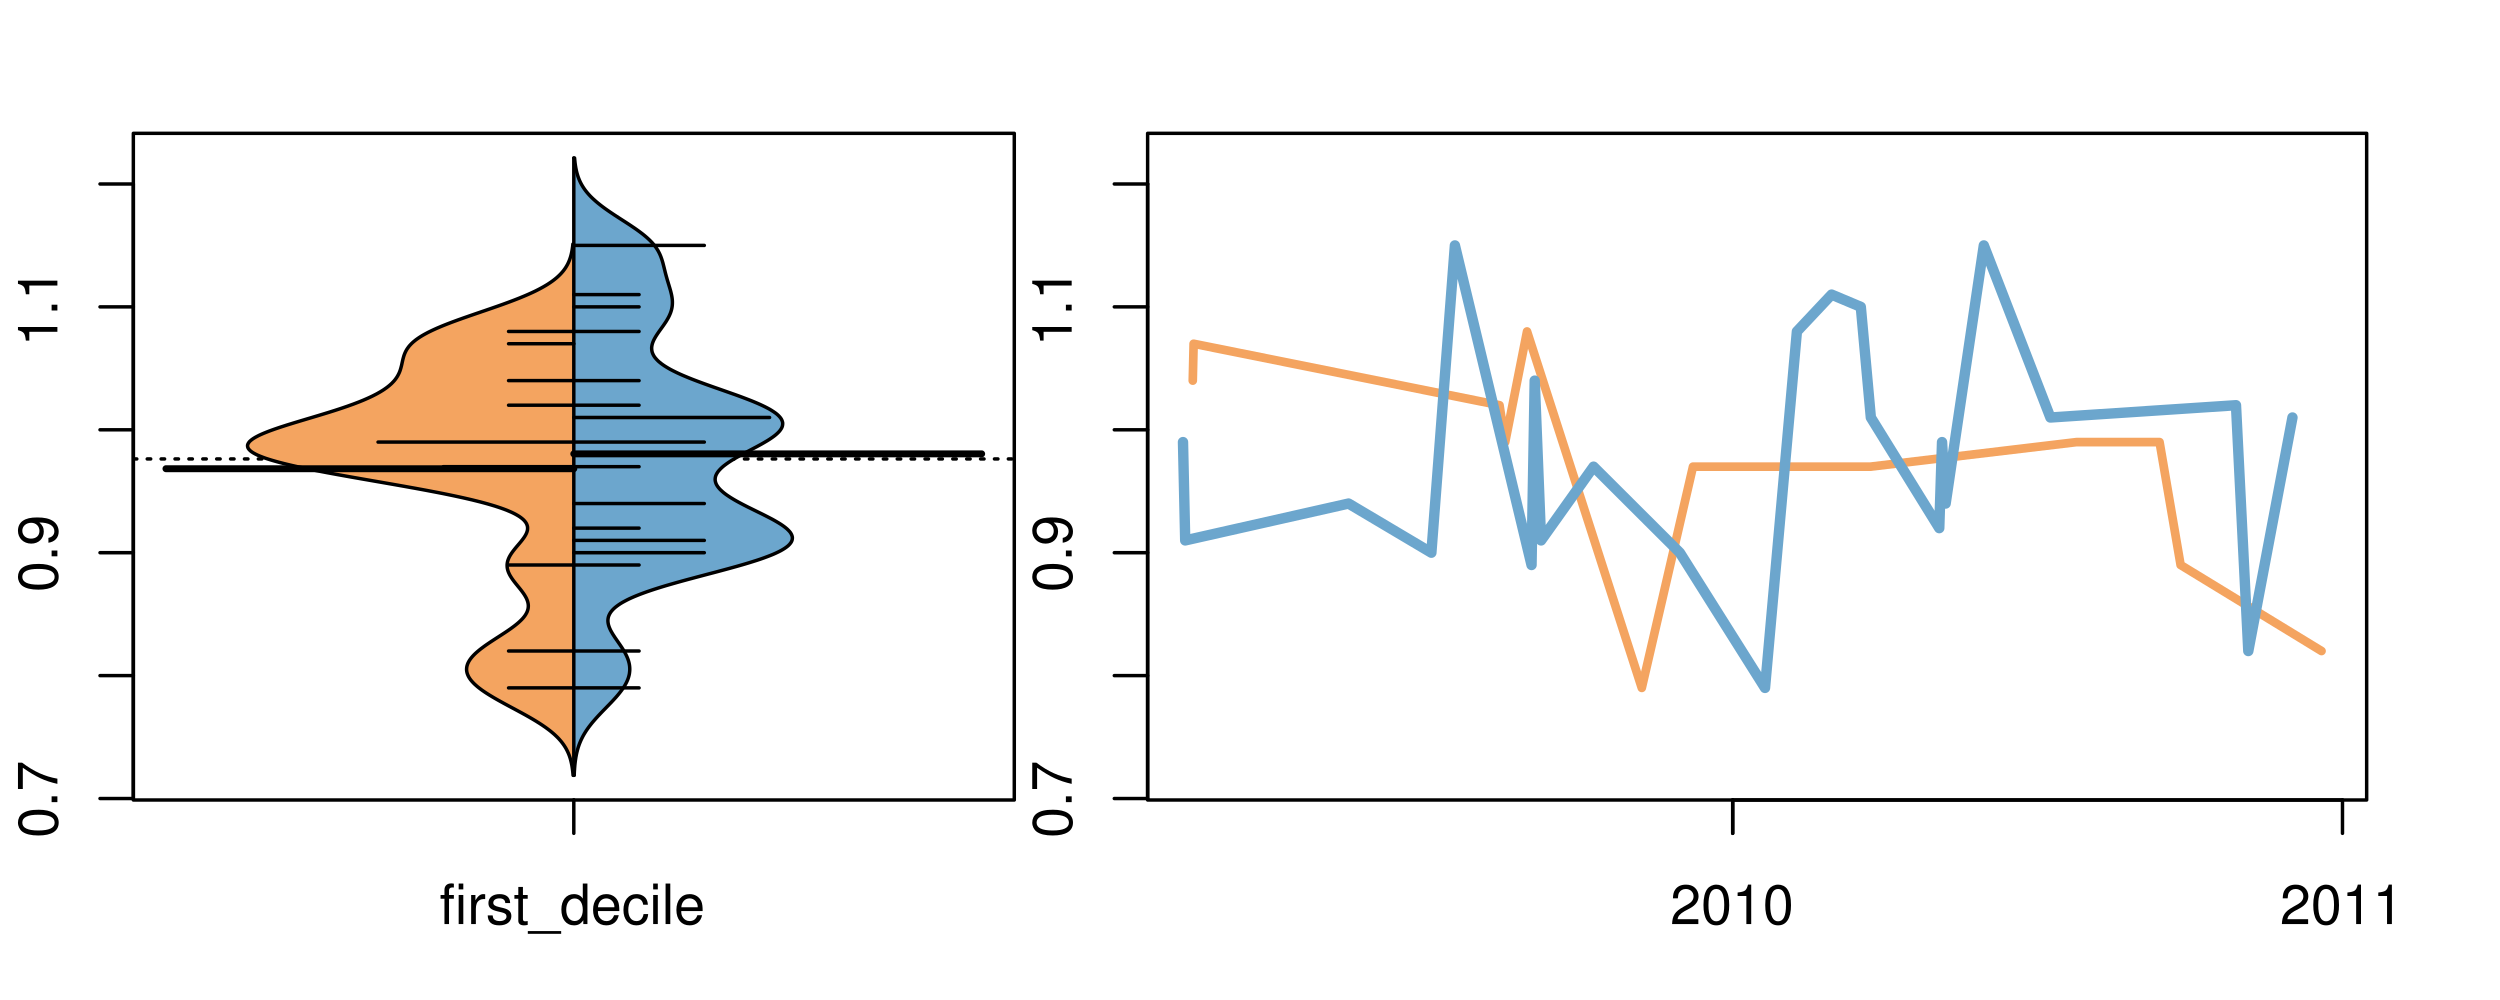 <?xml version="1.0" encoding="UTF-8"?>
<svg xmlns="http://www.w3.org/2000/svg" xmlns:xlink="http://www.w3.org/1999/xlink" width="540pt" height="216pt" viewBox="0 0 540 216" version="1.1">
<defs>
<g>
<symbol overflow="visible" id="glyph0-0">
<path style="stroke:none;" d="M -8.516 -3.297 C -8.516 -2.516 -8.156 -1.781 -7.578 -1.344 C -6.828 -0.797 -5.688 -0.516 -4.109 -0.516 C -1.25 -0.516 0.281 -1.469 0.281 -3.297 C 0.281 -5.094 -1.25 -6.078 -4.047 -6.078 C -5.703 -6.078 -6.797 -5.812 -7.578 -5.25 C -8.172 -4.812 -8.516 -4.109 -8.516 -3.297 Z M -7.578 -3.297 C -7.578 -4.438 -6.422 -5 -4.141 -5 C -1.734 -5 -0.594 -4.453 -0.594 -3.281 C -0.594 -2.156 -1.781 -1.594 -4.109 -1.594 C -6.438 -1.594 -7.578 -2.156 -7.578 -3.297 Z M -7.578 -3.297 "/>
</symbol>
<symbol overflow="visible" id="glyph0-1">
<path style="stroke:none;" d="M -1.25 -2.297 L -1.25 -1.047 L 0 -1.047 L 0 -2.297 Z M -1.25 -2.297 "/>
</symbol>
<symbol overflow="visible" id="glyph0-2">
<path style="stroke:none;" d="M -8.516 -6.234 L -8.516 -0.547 L -7.469 -0.547 L -7.469 -5.141 C -4.578 -3.125 -2.797 -2.297 0 -1.656 L 0 -2.781 C -2.719 -3.25 -5.062 -4.312 -7.625 -6.234 Z M -8.516 -6.234 "/>
</symbol>
<symbol overflow="visible" id="glyph0-3">
<path style="stroke:none;" d="M -1.938 -0.641 C -0.547 -0.844 0.281 -1.75 0.281 -3.047 C 0.281 -3.984 -0.188 -4.844 -0.938 -5.328 C -1.766 -5.875 -2.812 -6.109 -4.359 -6.109 C -5.781 -6.109 -6.703 -5.891 -7.453 -5.391 C -8.141 -4.922 -8.516 -4.172 -8.516 -3.234 C -8.516 -1.625 -7.312 -0.453 -5.641 -0.453 C -4.062 -0.453 -2.938 -1.531 -2.938 -3.078 C -2.938 -3.875 -3.234 -4.469 -3.891 -5.016 C -1.812 -5 -0.656 -4.328 -0.656 -3.125 C -0.656 -2.375 -1.125 -1.859 -1.938 -1.688 Z M -7.578 -3.234 C -7.578 -4.219 -6.766 -4.953 -5.656 -4.953 C -4.625 -4.953 -3.875 -4.219 -3.875 -3.188 C -3.875 -2.172 -4.578 -1.531 -5.719 -1.531 C -6.797 -1.531 -7.578 -2.25 -7.578 -3.234 Z M -7.578 -3.234 "/>
</symbol>
<symbol overflow="visible" id="glyph0-4">
<path style="stroke:none;" d="M -6.062 -3.109 L 0 -3.109 L 0 -4.156 L -8.516 -4.156 L -8.516 -3.469 C -7.203 -3.094 -7.016 -2.859 -6.812 -1.219 L -6.062 -1.219 Z M -6.062 -3.109 "/>
</symbol>
<symbol overflow="visible" id="glyph0-5">
<path style="stroke:none;" d="M -8.75 -5.938 L -8.75 -4.938 L -5.5 -4.938 C -6.125 -4.531 -6.469 -3.859 -6.469 -3.016 C -6.469 -1.375 -5.156 -0.312 -3.156 -0.312 C -1.031 -0.312 0.281 -1.359 0.281 -3.047 C 0.281 -3.906 -0.047 -4.516 -0.828 -5.047 L 0 -5.047 L 0 -5.938 Z M -5.531 -3.188 C -5.531 -4.266 -4.578 -4.938 -3.078 -4.938 C -1.625 -4.938 -0.656 -4.25 -0.656 -3.188 C -0.656 -2.094 -1.625 -1.359 -3.094 -1.359 C -4.562 -1.359 -5.531 -2.094 -5.531 -3.188 Z M -5.531 -3.188 "/>
</symbol>
<symbol overflow="visible" id="glyph0-6">
<path style="stroke:none;" d="M -6.281 -3.094 L -6.281 -2.047 L -7.266 -2.047 C -7.688 -2.047 -7.906 -2.297 -7.906 -2.75 C -7.906 -2.828 -7.906 -2.875 -7.891 -3.094 L -8.719 -3.094 C -8.766 -2.875 -8.781 -2.734 -8.781 -2.531 C -8.781 -1.609 -8.25 -1.062 -7.359 -1.062 L -6.281 -1.062 L -6.281 -0.219 L -5.469 -0.219 L -5.469 -1.062 L 0 -1.062 L 0 -2.047 L -5.469 -2.047 L -5.469 -3.094 Z M -6.281 -3.094 "/>
</symbol>
<symbol overflow="visible" id="glyph0-7">
<path style="stroke:none;" d="M 1.516 -6.938 L 1.516 0.266 L 2.109 0.266 L 2.109 -6.938 Z M 1.516 -6.938 "/>
</symbol>
<symbol overflow="visible" id="glyph0-8">
<path style="stroke:none;" d="M -6.469 -3.266 C -6.469 -1.5 -5.203 -0.438 -3.094 -0.438 C -0.984 -0.438 0.281 -1.484 0.281 -3.281 C 0.281 -5.047 -0.984 -6.125 -3.047 -6.125 C -5.219 -6.125 -6.469 -5.078 -6.469 -3.266 Z M -5.547 -3.281 C -5.547 -4.406 -4.625 -5.078 -3.062 -5.078 C -1.578 -5.078 -0.641 -4.375 -0.641 -3.281 C -0.641 -2.156 -1.578 -1.469 -3.094 -1.469 C -4.609 -1.469 -5.547 -2.156 -5.547 -3.281 Z M -5.547 -3.281 "/>
</symbol>
<symbol overflow="visible" id="glyph0-9">
<path style="stroke:none;" d="M -8.75 -1.828 L -8.75 -0.812 L 0 -0.812 L 0 -1.828 Z M -8.75 -1.828 "/>
</symbol>
<symbol overflow="visible" id="glyph0-10">
<path style="stroke:none;" d="M 0 -3.422 L -6.281 -5.828 L -6.281 -4.703 L -1.188 -2.922 L -6.281 -1.25 L -6.281 -0.125 L 0 -2.328 Z M 0 -3.422 "/>
</symbol>
<symbol overflow="visible" id="glyph0-11">
<path style="stroke:none;" d="M -0.594 -6.422 C -0.562 -6.312 -0.562 -6.266 -0.562 -6.203 C -0.562 -5.859 -0.75 -5.656 -1.062 -5.656 L -4.75 -5.656 C -5.875 -5.656 -6.469 -4.844 -6.469 -3.297 C -6.469 -2.391 -6.203 -1.625 -5.734 -1.219 C -5.406 -0.922 -5.047 -0.797 -4.422 -0.781 L -4.422 -1.781 C -5.203 -1.875 -5.547 -2.328 -5.547 -3.266 C -5.547 -4.156 -5.203 -4.672 -4.609 -4.672 L -4.344 -4.672 C -3.922 -4.672 -3.75 -4.422 -3.641 -3.625 C -3.469 -2.203 -3.422 -1.984 -3.266 -1.609 C -2.969 -0.875 -2.406 -0.5 -1.578 -0.5 C -0.438 -0.5 0.281 -1.297 0.281 -2.562 C 0.281 -3.359 0 -4 -0.641 -4.703 C -0.016 -4.781 0.281 -5.094 0.281 -5.734 C 0.281 -5.938 0.25 -6.094 0.172 -6.422 Z M -1.984 -4.672 C -1.641 -4.672 -1.438 -4.578 -1.156 -4.266 C -0.797 -3.859 -0.594 -3.375 -0.594 -2.781 C -0.594 -2 -0.969 -1.547 -1.609 -1.547 C -2.266 -1.547 -2.609 -1.984 -2.766 -3.062 C -2.906 -4.109 -2.953 -4.328 -3.109 -4.672 Z M -1.984 -4.672 "/>
</symbol>
<symbol overflow="visible" id="glyph0-12">
<path style="stroke:none;" d="M 0 -5.781 L -6.281 -5.781 L -6.281 -4.781 L -2.719 -4.781 C -1.438 -4.781 -0.594 -4.109 -0.594 -3.078 C -0.594 -2.281 -1.078 -1.781 -1.844 -1.781 L -6.281 -1.781 L -6.281 -0.781 L -1.438 -0.781 C -0.391 -0.781 0.281 -1.562 0.281 -2.781 C 0.281 -3.703 -0.047 -4.297 -0.875 -4.891 L 0 -4.891 Z M 0 -5.781 "/>
</symbol>
<symbol overflow="visible" id="glyph0-13">
<path style="stroke:none;" d="M -2.812 -6.156 C -3.766 -6.156 -4.344 -6.078 -4.812 -5.906 C -5.844 -5.5 -6.469 -4.531 -6.469 -3.359 C -6.469 -1.609 -5.125 -0.484 -3.062 -0.484 C -1 -0.484 0.281 -1.578 0.281 -3.344 C 0.281 -4.781 -0.547 -5.766 -1.906 -6.031 L -1.906 -5.016 C -1.078 -4.734 -0.641 -4.172 -0.641 -3.375 C -0.641 -2.734 -0.938 -2.203 -1.469 -1.859 C -1.828 -1.625 -2.188 -1.531 -2.812 -1.531 Z M -3.625 -1.547 C -4.781 -1.625 -5.547 -2.344 -5.547 -3.344 C -5.547 -4.328 -4.734 -5.094 -3.703 -5.094 C -3.672 -5.094 -3.641 -5.094 -3.625 -5.078 Z M -3.625 -1.547 "/>
</symbol>
<symbol overflow="visible" id="glyph1-0">
<path style="stroke:none;" d="M 3.094 -6.281 L 2.047 -6.281 L 2.047 -7.266 C 2.047 -7.688 2.297 -7.906 2.75 -7.906 C 2.828 -7.906 2.875 -7.906 3.094 -7.891 L 3.094 -8.719 C 2.875 -8.766 2.734 -8.781 2.531 -8.781 C 1.609 -8.781 1.062 -8.25 1.062 -7.359 L 1.062 -6.281 L 0.219 -6.281 L 0.219 -5.469 L 1.062 -5.469 L 1.062 0 L 2.047 0 L 2.047 -5.469 L 3.094 -5.469 Z M 3.094 -6.281 "/>
</symbol>
<symbol overflow="visible" id="glyph1-1">
<path style="stroke:none;" d="M 1.797 -6.281 L 0.797 -6.281 L 0.797 0 L 1.797 0 Z M 1.797 -8.75 L 0.797 -8.75 L 0.797 -7.484 L 1.797 -7.484 Z M 1.797 -8.75 "/>
</symbol>
<symbol overflow="visible" id="glyph1-2">
<path style="stroke:none;" d="M 0.828 -6.281 L 0.828 0 L 1.844 0 L 1.844 -3.266 C 1.844 -4.156 2.062 -4.75 2.547 -5.094 C 2.859 -5.328 3.156 -5.406 3.859 -5.406 L 3.859 -6.438 C 3.688 -6.453 3.594 -6.469 3.469 -6.469 C 2.812 -6.469 2.328 -6.078 1.75 -5.141 L 1.75 -6.281 Z M 0.828 -6.281 "/>
</symbol>
<symbol overflow="visible" id="glyph1-3">
<path style="stroke:none;" d="M 5.25 -4.531 C 5.25 -5.766 4.422 -6.469 2.969 -6.469 C 1.516 -6.469 0.562 -5.719 0.562 -4.547 C 0.562 -3.562 1.062 -3.094 2.562 -2.734 L 3.484 -2.516 C 4.188 -2.344 4.469 -2.094 4.469 -1.625 C 4.469 -1.047 3.875 -0.641 3 -0.641 C 2.453 -0.641 2 -0.797 1.75 -1.062 C 1.594 -1.25 1.531 -1.422 1.469 -1.875 L 0.406 -1.875 C 0.453 -0.422 1.266 0.281 2.922 0.281 C 4.5 0.281 5.516 -0.5 5.516 -1.719 C 5.516 -2.656 4.984 -3.172 3.734 -3.469 L 2.766 -3.703 C 1.953 -3.891 1.609 -4.156 1.609 -4.594 C 1.609 -5.172 2.125 -5.547 2.938 -5.547 C 3.75 -5.547 4.172 -5.203 4.203 -4.531 Z M 5.25 -4.531 "/>
</symbol>
<symbol overflow="visible" id="glyph1-4">
<path style="stroke:none;" d="M 3.047 -6.281 L 2.016 -6.281 L 2.016 -8.016 L 1.016 -8.016 L 1.016 -6.281 L 0.172 -6.281 L 0.172 -5.469 L 1.016 -5.469 L 1.016 -0.719 C 1.016 -0.078 1.453 0.281 2.234 0.281 C 2.469 0.281 2.719 0.25 3.047 0.188 L 3.047 -0.641 C 2.922 -0.609 2.766 -0.594 2.562 -0.594 C 2.141 -0.594 2.016 -0.719 2.016 -1.156 L 2.016 -5.469 L 3.047 -5.469 Z M 3.047 -6.281 "/>
</symbol>
<symbol overflow="visible" id="glyph1-5">
<path style="stroke:none;" d="M 6.938 1.516 L -0.266 1.516 L -0.266 2.109 L 6.938 2.109 Z M 6.938 1.516 "/>
</symbol>
<symbol overflow="visible" id="glyph1-6">
<path style="stroke:none;" d="M 5.938 -8.75 L 4.938 -8.75 L 4.938 -5.5 C 4.531 -6.125 3.859 -6.469 3.016 -6.469 C 1.375 -6.469 0.312 -5.156 0.312 -3.156 C 0.312 -1.031 1.359 0.281 3.047 0.281 C 3.906 0.281 4.516 -0.047 5.047 -0.828 L 5.047 0 L 5.938 0 Z M 3.188 -5.531 C 4.266 -5.531 4.938 -4.578 4.938 -3.078 C 4.938 -1.625 4.25 -0.656 3.188 -0.656 C 2.094 -0.656 1.359 -1.625 1.359 -3.094 C 1.359 -4.562 2.094 -5.531 3.188 -5.531 Z M 3.188 -5.531 "/>
</symbol>
<symbol overflow="visible" id="glyph1-7">
<path style="stroke:none;" d="M 6.156 -2.812 C 6.156 -3.766 6.078 -4.344 5.906 -4.812 C 5.5 -5.844 4.531 -6.469 3.359 -6.469 C 1.609 -6.469 0.484 -5.125 0.484 -3.062 C 0.484 -1 1.578 0.281 3.344 0.281 C 4.781 0.281 5.766 -0.547 6.031 -1.906 L 5.016 -1.906 C 4.734 -1.078 4.172 -0.641 3.375 -0.641 C 2.734 -0.641 2.203 -0.938 1.859 -1.469 C 1.625 -1.828 1.531 -2.188 1.531 -2.812 Z M 1.547 -3.625 C 1.625 -4.781 2.344 -5.547 3.344 -5.547 C 4.328 -5.547 5.094 -4.734 5.094 -3.703 C 5.094 -3.672 5.094 -3.641 5.078 -3.625 Z M 1.547 -3.625 "/>
</symbol>
<symbol overflow="visible" id="glyph1-8">
<path style="stroke:none;" d="M 5.656 -4.172 C 5.609 -4.781 5.469 -5.188 5.234 -5.531 C 4.797 -6.125 4.047 -6.469 3.172 -6.469 C 1.469 -6.469 0.375 -5.125 0.375 -3.031 C 0.375 -1.016 1.453 0.281 3.156 0.281 C 4.656 0.281 5.609 -0.625 5.719 -2.156 L 4.719 -2.156 C 4.547 -1.156 4.031 -0.641 3.188 -0.641 C 2.078 -0.641 1.422 -1.547 1.422 -3.031 C 1.422 -4.609 2.062 -5.547 3.156 -5.547 C 4 -5.547 4.531 -5.047 4.641 -4.172 Z M 5.656 -4.172 "/>
</symbol>
<symbol overflow="visible" id="glyph1-9">
<path style="stroke:none;" d="M 1.828 -8.75 L 0.812 -8.75 L 0.812 0 L 1.828 0 Z M 1.828 -8.75 "/>
</symbol>
<symbol overflow="visible" id="glyph1-10">
<path style="stroke:none;" d="M 6.078 -1.047 L 1.594 -1.047 C 1.703 -1.734 2.094 -2.188 3.125 -2.797 L 4.328 -3.438 C 5.516 -4.094 6.125 -4.969 6.125 -6.016 C 6.125 -6.719 5.844 -7.375 5.344 -7.844 C 4.844 -8.297 4.219 -8.516 3.406 -8.516 C 2.328 -8.516 1.531 -8.125 1.062 -7.406 C 0.75 -6.953 0.625 -6.422 0.594 -5.562 L 1.656 -5.562 C 1.688 -6.125 1.766 -6.484 1.906 -6.75 C 2.188 -7.266 2.734 -7.578 3.375 -7.578 C 4.328 -7.578 5.047 -6.906 5.047 -5.984 C 5.047 -5.312 4.656 -4.734 3.906 -4.312 L 2.797 -3.688 C 1.016 -2.672 0.5 -1.875 0.406 0 L 6.078 0 Z M 6.078 -1.047 "/>
</symbol>
<symbol overflow="visible" id="glyph1-11">
<path style="stroke:none;" d="M 3.297 -8.516 C 2.516 -8.516 1.781 -8.156 1.344 -7.578 C 0.797 -6.828 0.516 -5.688 0.516 -4.109 C 0.516 -1.25 1.469 0.281 3.297 0.281 C 5.094 0.281 6.078 -1.25 6.078 -4.047 C 6.078 -5.703 5.812 -6.797 5.25 -7.578 C 4.812 -8.172 4.109 -8.516 3.297 -8.516 Z M 3.297 -7.578 C 4.438 -7.578 5 -6.422 5 -4.141 C 5 -1.734 4.453 -0.594 3.281 -0.594 C 2.156 -0.594 1.594 -1.781 1.594 -4.109 C 1.594 -6.438 2.156 -7.578 3.297 -7.578 Z M 3.297 -7.578 "/>
</symbol>
<symbol overflow="visible" id="glyph1-12">
<path style="stroke:none;" d="M 3.109 -6.062 L 3.109 0 L 4.156 0 L 4.156 -8.516 L 3.469 -8.516 C 3.094 -7.203 2.859 -7.016 1.219 -6.812 L 1.219 -6.062 Z M 3.109 -6.062 "/>
</symbol>
</g>
<clipPath id="clip1">
  <path d="M 28.801 28.801 L 220.086 28.801 L 220.086 173.801 L 28.801 173.801 Z M 28.801 28.801 "/>
</clipPath>
<clipPath id="clip2">
  <path d="M 247.887 28.801 L 512.199 28.801 L 512.199 173.801 L 247.887 173.801 Z M 247.887 28.801 "/>
</clipPath>
<clipPath id="clip3">
  <path d="M 233.484 14.398 L 526.598 14.398 L 526.598 188.199 L 233.484 188.199 Z M 233.484 14.398 "/>
</clipPath>
<clipPath id="clip4">
  <path d="M 247.887 28.801 L 512.199 28.801 L 512.199 173.801 L 247.887 173.801 Z M 247.887 28.801 "/>
</clipPath>
</defs>
<g id="surface1086">
<path style="fill:none;stroke-width:0.75;stroke-linecap:round;stroke-linejoin:round;stroke:rgb(0%,0%,0%);stroke-opacity:1;stroke-miterlimit:10;" d="M 28.801 172.801 L 219.086 172.801 L 219.086 28.801 L 28.801 28.801 L 28.801 172.801 "/>
<path style="fill:none;stroke-width:0.75;stroke-linecap:round;stroke-linejoin:round;stroke:rgb(0%,0%,0%);stroke-opacity:1;stroke-miterlimit:10;" d="M 28.801 172.48 L 28.801 39.738 "/>
<path style="fill:none;stroke-width:0.75;stroke-linecap:round;stroke-linejoin:round;stroke:rgb(0%,0%,0%);stroke-opacity:1;stroke-miterlimit:10;" d="M 28.801 172.48 L 21.602 172.48 "/>
<path style="fill:none;stroke-width:0.75;stroke-linecap:round;stroke-linejoin:round;stroke:rgb(0%,0%,0%);stroke-opacity:1;stroke-miterlimit:10;" d="M 28.801 145.934 L 21.602 145.934 "/>
<path style="fill:none;stroke-width:0.75;stroke-linecap:round;stroke-linejoin:round;stroke:rgb(0%,0%,0%);stroke-opacity:1;stroke-miterlimit:10;" d="M 28.801 119.383 L 21.602 119.383 "/>
<path style="fill:none;stroke-width:0.75;stroke-linecap:round;stroke-linejoin:round;stroke:rgb(0%,0%,0%);stroke-opacity:1;stroke-miterlimit:10;" d="M 28.801 92.836 L 21.602 92.836 "/>
<path style="fill:none;stroke-width:0.75;stroke-linecap:round;stroke-linejoin:round;stroke:rgb(0%,0%,0%);stroke-opacity:1;stroke-miterlimit:10;" d="M 28.801 66.285 L 21.602 66.285 "/>
<path style="fill:none;stroke-width:0.75;stroke-linecap:round;stroke-linejoin:round;stroke:rgb(0%,0%,0%);stroke-opacity:1;stroke-miterlimit:10;" d="M 28.801 39.738 L 21.602 39.738 "/>
<g style="fill:rgb(0%,0%,0%);fill-opacity:1;">
  <use xlink:href="#glyph0-0" x="12.396" y="180.98"/>
  <use xlink:href="#glyph0-1" x="12.396" y="174.309"/>
  <use xlink:href="#glyph0-2" x="12.396" y="170.973"/>
</g>
<g style="fill:rgb(0%,0%,0%);fill-opacity:1;">
  <use xlink:href="#glyph0-0" x="12.396" y="127.883"/>
  <use xlink:href="#glyph0-1" x="12.396" y="121.211"/>
  <use xlink:href="#glyph0-3" x="12.396" y="117.875"/>
</g>
<g style="fill:rgb(0%,0%,0%);fill-opacity:1;">
  <use xlink:href="#glyph0-4" x="12.396" y="74.785"/>
  <use xlink:href="#glyph0-1" x="12.396" y="68.113"/>
  <use xlink:href="#glyph0-4" x="12.396" y="64.777"/>
</g>
<path style="fill:none;stroke-width:0.75;stroke-linecap:round;stroke-linejoin:round;stroke:rgb(0%,0%,0%);stroke-opacity:1;stroke-miterlimit:10;" d="M 123.941 172.801 L 123.941 172.801 "/>
<path style="fill:none;stroke-width:0.75;stroke-linecap:round;stroke-linejoin:round;stroke:rgb(0%,0%,0%);stroke-opacity:1;stroke-miterlimit:10;" d="M 123.941 172.801 L 123.941 180 "/>
<g style="fill:rgb(0%,0%,0%);fill-opacity:1;">
  <use xlink:href="#glyph1-0" x="94.941" y="199.596"/>
  <use xlink:href="#glyph1-1" x="98.277" y="199.596"/>
  <use xlink:href="#glyph1-2" x="100.941" y="199.596"/>
  <use xlink:href="#glyph1-3" x="104.938" y="199.596"/>
  <use xlink:href="#glyph1-4" x="110.938" y="199.596"/>
  <use xlink:href="#glyph1-5" x="114.273" y="199.596"/>
  <use xlink:href="#glyph1-6" x="120.945" y="199.596"/>
  <use xlink:href="#glyph1-7" x="127.617" y="199.596"/>
  <use xlink:href="#glyph1-8" x="134.289" y="199.596"/>
  <use xlink:href="#glyph1-1" x="140.289" y="199.596"/>
  <use xlink:href="#glyph1-9" x="142.953" y="199.596"/>
  <use xlink:href="#glyph1-7" x="145.617" y="199.596"/>
</g>
<g clip-path="url(#clip1)" clip-rule="nonzero">
<path style="fill:none;stroke-width:0.75;stroke-linecap:round;stroke-linejoin:round;stroke:rgb(0%,0%,0%);stroke-opacity:1;stroke-dasharray:0.75,2.25;stroke-miterlimit:10;" d="M 28.801 99.133 L 219.086 99.133 "/>
<path style=" stroke:none;fill-rule:nonzero;fill:rgb(95.686%,64.314%,37.647%);fill-opacity:1;" d="M 123.941 52.719 L 123.742 52.719 L 123.719 52.941 L 123.695 53.168 L 123.668 53.391 L 123.633 53.617 L 123.602 53.84 L 123.562 54.066 L 123.523 54.289 L 123.477 54.516 L 123.43 54.738 L 123.379 54.961 L 123.32 55.188 L 123.258 55.41 L 123.188 55.637 L 123.113 55.859 L 123.035 56.086 L 122.949 56.309 L 122.855 56.535 L 122.754 56.758 L 122.648 56.984 L 122.531 57.207 L 122.402 57.434 L 122.27 57.656 L 122.129 57.883 L 121.973 58.105 L 121.809 58.332 L 121.637 58.555 L 121.445 58.781 L 121.25 59.004 L 121.039 59.23 L 120.816 59.453 L 120.578 59.68 L 120.332 59.902 L 120.066 60.129 L 119.789 60.352 L 119.496 60.578 L 119.191 60.801 L 118.867 61.027 L 118.531 61.25 L 118.18 61.477 L 117.809 61.699 L 117.422 61.926 L 117.023 62.148 L 116.605 62.375 L 116.172 62.598 L 115.727 62.824 L 115.262 63.047 L 114.777 63.273 L 114.285 63.496 L 113.777 63.719 L 113.25 63.945 L 112.711 64.168 L 112.16 64.395 L 111.594 64.617 L 111.012 64.844 L 110.426 65.066 L 109.824 65.293 L 109.211 65.516 L 108.594 65.742 L 107.965 65.965 L 107.328 66.191 L 106.688 66.414 L 106.039 66.641 L 105.387 66.863 L 104.734 67.09 L 104.078 67.312 L 103.422 67.539 L 102.766 67.762 L 102.113 67.988 L 101.465 68.211 L 100.82 68.438 L 100.18 68.66 L 99.547 68.887 L 98.922 69.109 L 98.309 69.336 L 97.699 69.559 L 97.109 69.785 L 96.531 70.008 L 95.961 70.234 L 95.41 70.457 L 94.875 70.684 L 94.355 70.906 L 93.852 71.133 L 93.371 71.355 L 92.902 71.582 L 92.449 71.805 L 92.027 72.031 L 91.617 72.254 L 91.227 72.477 L 90.859 72.703 L 90.512 72.926 L 90.184 73.152 L 89.871 73.375 L 89.586 73.602 L 89.316 73.824 L 89.062 74.051 L 88.832 74.273 L 88.617 74.5 L 88.414 74.723 L 88.238 74.949 L 88.074 75.172 L 87.918 75.398 L 87.785 75.621 L 87.66 75.848 L 87.551 76.07 L 87.449 76.297 L 87.359 76.52 L 87.277 76.746 L 87.203 76.969 L 87.141 77.195 L 87.078 77.418 L 87.02 77.645 L 86.969 77.867 L 86.918 78.094 L 86.867 78.316 L 86.82 78.543 L 86.77 78.766 L 86.719 78.992 L 86.66 79.215 L 86.602 79.441 L 86.535 79.664 L 86.469 79.891 L 86.391 80.113 L 86.305 80.34 L 86.211 80.562 L 86.105 80.785 L 85.988 81.012 L 85.863 81.234 L 85.727 81.461 L 85.574 81.684 L 85.414 81.91 L 85.238 82.133 L 85.043 82.359 L 84.832 82.582 L 84.613 82.809 L 84.371 83.031 L 84.113 83.258 L 83.84 83.48 L 83.547 83.707 L 83.234 83.93 L 82.91 84.156 L 82.562 84.379 L 82.195 84.605 L 81.809 84.828 L 81.406 85.055 L 80.98 85.277 L 80.535 85.504 L 80.074 85.727 L 79.586 85.953 L 79.082 86.176 L 78.562 86.402 L 78.02 86.625 L 77.457 86.852 L 76.875 87.074 L 76.281 87.301 L 75.66 87.523 L 75.031 87.75 L 74.383 87.973 L 73.719 88.199 L 73.039 88.422 L 72.348 88.648 L 71.641 88.871 L 70.926 89.098 L 70.199 89.32 L 69.469 89.543 L 68.727 89.77 L 67.98 89.992 L 67.23 90.219 L 66.48 90.441 L 65.727 90.668 L 64.977 90.891 L 64.234 91.117 L 63.496 91.34 L 62.766 91.566 L 62.043 91.789 L 61.34 92.016 L 60.648 92.238 L 59.973 92.465 L 59.324 92.688 L 58.691 92.914 L 58.082 93.137 L 57.508 93.363 L 56.961 93.586 L 56.438 93.812 L 55.957 94.035 L 55.516 94.262 L 55.105 94.484 L 54.738 94.711 L 54.418 94.934 L 54.137 95.16 L 53.895 95.383 L 53.723 95.609 L 53.586 95.832 L 53.492 96.059 L 53.465 96.281 L 53.492 96.508 L 53.559 96.73 L 53.688 96.957 L 53.879 97.18 L 54.113 97.406 L 54.406 97.629 L 54.766 97.855 L 55.172 98.078 L 55.621 98.301 L 56.152 98.527 L 56.723 98.75 L 57.34 98.977 L 58.02 99.199 L 58.754 99.426 L 59.523 99.648 L 60.348 99.875 L 61.223 100.098 L 62.137 100.324 L 63.086 100.547 L 64.09 100.773 L 65.125 100.996 L 66.188 101.223 L 67.297 101.445 L 68.434 101.672 L 69.594 101.895 L 70.781 102.121 L 71.992 102.344 L 73.223 102.57 L 74.469 102.793 L 75.734 103.02 L 77.004 103.242 L 78.285 103.469 L 79.574 103.691 L 80.867 103.918 L 82.16 104.141 L 83.449 104.367 L 84.734 104.59 L 86.012 104.816 L 87.281 105.039 L 88.535 105.266 L 89.777 105.488 L 91.004 105.715 L 92.203 105.938 L 93.387 106.164 L 94.555 106.387 L 95.688 106.609 L 96.793 106.836 L 97.879 107.059 L 98.93 107.285 L 99.949 107.508 L 100.941 107.734 L 101.898 107.957 L 102.812 108.184 L 103.699 108.406 L 104.555 108.633 L 105.359 108.855 L 106.137 109.082 L 106.879 109.305 L 107.574 109.531 L 108.23 109.754 L 108.859 109.98 L 109.445 110.203 L 109.984 110.43 L 110.496 110.652 L 110.969 110.879 L 111.398 111.102 L 111.793 111.328 L 112.16 111.551 L 112.477 111.777 L 112.766 112 L 113.027 112.227 L 113.246 112.449 L 113.434 112.676 L 113.594 112.898 L 113.727 113.125 L 113.82 113.348 L 113.895 113.574 L 113.945 113.797 L 113.957 114.023 L 113.953 114.246 L 113.934 114.473 L 113.879 114.695 L 113.812 114.922 L 113.727 115.145 L 113.625 115.367 L 113.504 115.594 L 113.375 115.816 L 113.23 116.043 L 113.07 116.266 L 112.906 116.492 L 112.734 116.715 L 112.555 116.941 L 112.371 117.164 L 112.184 117.391 L 111.992 117.613 L 111.801 117.84 L 111.609 118.062 L 111.422 118.289 L 111.238 118.512 L 111.059 118.738 L 110.883 118.961 L 110.715 119.188 L 110.555 119.41 L 110.402 119.637 L 110.262 119.859 L 110.129 120.086 L 110.008 120.309 L 109.902 120.535 L 109.809 120.758 L 109.727 120.984 L 109.656 121.207 L 109.605 121.434 L 109.566 121.656 L 109.539 121.883 L 109.531 122.105 L 109.539 122.332 L 109.555 122.555 L 109.59 122.781 L 109.637 123.004 L 109.699 123.23 L 109.773 123.453 L 109.863 123.68 L 109.965 123.902 L 110.074 124.125 L 110.199 124.352 L 110.336 124.574 L 110.477 124.801 L 110.629 125.023 L 110.789 125.25 L 110.953 125.473 L 111.125 125.699 L 111.301 125.922 L 111.48 126.148 L 111.664 126.371 L 111.844 126.598 L 112.027 126.82 L 112.211 127.047 L 112.391 127.27 L 112.566 127.496 L 112.738 127.719 L 112.902 127.945 L 113.062 128.168 L 113.215 128.395 L 113.355 128.617 L 113.488 128.844 L 113.613 129.066 L 113.727 129.293 L 113.82 129.516 L 113.906 129.742 L 113.98 129.965 L 114.035 130.191 L 114.078 130.414 L 114.105 130.641 L 114.117 130.863 L 114.109 131.09 L 114.086 131.312 L 114.047 131.539 L 113.988 131.762 L 113.914 131.988 L 113.828 132.211 L 113.715 132.438 L 113.59 132.66 L 113.453 132.883 L 113.293 133.109 L 113.117 133.332 L 112.93 133.559 L 112.723 133.781 L 112.5 134.008 L 112.266 134.23 L 112.02 134.457 L 111.758 134.68 L 111.484 134.906 L 111.203 135.129 L 110.906 135.355 L 110.602 135.578 L 110.293 135.805 L 109.973 136.027 L 109.645 136.254 L 109.312 136.477 L 108.973 136.703 L 108.629 136.926 L 108.285 137.152 L 107.938 137.375 L 107.59 137.602 L 107.242 137.824 L 106.895 138.051 L 106.551 138.273 L 106.207 138.5 L 105.867 138.723 L 105.535 138.949 L 105.207 139.172 L 104.883 139.398 L 104.57 139.621 L 104.266 139.848 L 103.965 140.07 L 103.676 140.297 L 103.402 140.52 L 103.133 140.746 L 102.879 140.969 L 102.637 141.191 L 102.406 141.418 L 102.191 141.641 L 101.988 141.867 L 101.801 142.09 L 101.629 142.316 L 101.469 142.539 L 101.328 142.766 L 101.203 142.988 L 101.09 143.215 L 100.996 143.438 L 100.922 143.664 L 100.859 143.887 L 100.816 144.113 L 100.793 144.336 L 100.781 144.562 L 100.789 144.785 L 100.816 145.012 L 100.859 145.234 L 100.918 145.461 L 101 145.684 L 101.094 145.91 L 101.203 146.133 L 101.332 146.359 L 101.477 146.582 L 101.637 146.809 L 101.816 147.031 L 102.012 147.258 L 102.219 147.48 L 102.441 147.707 L 102.684 147.93 L 102.938 148.156 L 103.199 148.379 L 103.484 148.605 L 103.777 148.828 L 104.082 149.055 L 104.402 149.277 L 104.734 149.504 L 105.074 149.727 L 105.422 149.949 L 105.785 150.176 L 106.152 150.398 L 106.531 150.625 L 106.914 150.848 L 107.309 151.074 L 107.703 151.297 L 108.109 151.523 L 108.516 151.746 L 108.926 151.973 L 109.34 152.195 L 109.758 152.422 L 110.176 152.645 L 110.594 152.871 L 111.016 153.094 L 111.434 153.32 L 111.852 153.543 L 112.266 153.77 L 112.68 153.992 L 113.09 154.219 L 113.496 154.441 L 113.895 154.668 L 114.293 154.891 L 114.68 155.117 L 115.062 155.34 L 115.441 155.566 L 115.812 155.789 L 116.172 156.016 L 116.527 156.238 L 116.875 156.465 L 117.211 156.688 L 117.539 156.914 L 117.859 157.137 L 118.168 157.363 L 118.469 157.586 L 118.762 157.812 L 119.043 158.035 L 119.312 158.262 L 119.574 158.484 L 119.824 158.707 L 120.062 158.934 L 120.297 159.156 L 120.52 159.383 L 120.73 159.605 L 120.93 159.832 L 121.125 160.055 L 121.309 160.281 L 121.48 160.504 L 121.648 160.73 L 121.805 160.953 L 121.953 161.18 L 122.094 161.402 L 122.23 161.629 L 122.352 161.852 L 122.469 162.078 L 122.582 162.301 L 122.684 162.527 L 122.781 162.75 L 122.875 162.977 L 122.961 163.199 L 123.039 163.426 L 123.113 163.648 L 123.184 163.875 L 123.246 164.098 L 123.305 164.324 L 123.359 164.547 L 123.41 164.773 L 123.457 164.996 L 123.504 165.223 L 123.543 165.445 L 123.578 165.672 L 123.613 165.895 L 123.645 166.121 L 123.672 166.344 L 123.699 166.57 L 123.746 167.016 L 123.766 167.242 L 123.781 167.465 L 123.941 167.465 Z M 123.941 52.719 "/>
<path style="fill:none;stroke-width:0.75;stroke-linecap:round;stroke-linejoin:round;stroke:rgb(0%,0%,0%);stroke-opacity:1;stroke-miterlimit:10;" d="M 123.941 52.719 L 123.742 52.719 L 123.719 52.941 L 123.695 53.168 L 123.668 53.391 L 123.633 53.617 L 123.602 53.84 L 123.562 54.066 L 123.523 54.289 L 123.477 54.516 L 123.43 54.738 L 123.379 54.961 L 123.32 55.188 L 123.258 55.41 L 123.188 55.637 L 123.113 55.859 L 123.035 56.086 L 122.949 56.309 L 122.855 56.535 L 122.754 56.758 L 122.648 56.984 L 122.531 57.207 L 122.402 57.434 L 122.27 57.656 L 122.129 57.883 L 121.973 58.105 L 121.809 58.332 L 121.637 58.555 L 121.445 58.781 L 121.25 59.004 L 121.039 59.23 L 120.816 59.453 L 120.578 59.68 L 120.332 59.902 L 120.066 60.129 L 119.789 60.352 L 119.496 60.578 L 119.191 60.801 L 118.867 61.027 L 118.531 61.25 L 118.18 61.477 L 117.809 61.699 L 117.422 61.926 L 117.023 62.148 L 116.605 62.375 L 116.172 62.598 L 115.727 62.824 L 115.262 63.047 L 114.777 63.273 L 114.285 63.496 L 113.777 63.719 L 113.25 63.945 L 112.711 64.168 L 112.16 64.395 L 111.594 64.617 L 111.012 64.844 L 110.426 65.066 L 109.824 65.293 L 109.211 65.516 L 108.594 65.742 L 107.965 65.965 L 107.328 66.191 L 106.688 66.414 L 106.039 66.641 L 105.387 66.863 L 104.734 67.09 L 104.078 67.312 L 103.422 67.539 L 102.766 67.762 L 102.113 67.988 L 101.465 68.211 L 100.82 68.438 L 100.18 68.66 L 99.547 68.887 L 98.922 69.109 L 98.309 69.336 L 97.699 69.559 L 97.109 69.785 L 96.531 70.008 L 95.961 70.234 L 95.41 70.457 L 94.875 70.684 L 94.355 70.906 L 93.852 71.133 L 93.371 71.355 L 92.902 71.582 L 92.449 71.805 L 92.027 72.031 L 91.617 72.254 L 91.227 72.477 L 90.859 72.703 L 90.512 72.926 L 90.184 73.152 L 89.871 73.375 L 89.586 73.602 L 89.316 73.824 L 89.062 74.051 L 88.832 74.273 L 88.617 74.5 L 88.414 74.723 L 88.238 74.949 L 88.074 75.172 L 87.918 75.398 L 87.785 75.621 L 87.66 75.848 L 87.551 76.07 L 87.449 76.297 L 87.359 76.52 L 87.277 76.746 L 87.203 76.969 L 87.141 77.195 L 87.078 77.418 L 87.02 77.645 L 86.969 77.867 L 86.918 78.094 L 86.867 78.316 L 86.82 78.543 L 86.77 78.766 L 86.719 78.992 L 86.66 79.215 L 86.602 79.441 L 86.535 79.664 L 86.469 79.891 L 86.391 80.113 L 86.305 80.34 L 86.211 80.562 L 86.105 80.785 L 85.988 81.012 L 85.863 81.234 L 85.727 81.461 L 85.574 81.684 L 85.414 81.91 L 85.238 82.133 L 85.043 82.359 L 84.832 82.582 L 84.613 82.809 L 84.371 83.031 L 84.113 83.258 L 83.84 83.48 L 83.547 83.707 L 83.234 83.93 L 82.91 84.156 L 82.562 84.379 L 82.195 84.605 L 81.809 84.828 L 81.406 85.055 L 80.98 85.277 L 80.535 85.504 L 80.074 85.727 L 79.586 85.953 L 79.082 86.176 L 78.562 86.402 L 78.02 86.625 L 77.457 86.852 L 76.875 87.074 L 76.281 87.301 L 75.66 87.523 L 75.031 87.75 L 74.383 87.973 L 73.719 88.199 L 73.039 88.422 L 72.348 88.648 L 71.641 88.871 L 70.926 89.098 L 70.199 89.32 L 69.469 89.543 L 68.727 89.77 L 67.98 89.992 L 67.23 90.219 L 66.48 90.441 L 65.727 90.668 L 64.977 90.891 L 64.234 91.117 L 63.496 91.34 L 62.766 91.566 L 62.043 91.789 L 61.34 92.016 L 60.648 92.238 L 59.973 92.465 L 59.324 92.688 L 58.691 92.914 L 58.082 93.137 L 57.508 93.363 L 56.961 93.586 L 56.438 93.812 L 55.957 94.035 L 55.516 94.262 L 55.105 94.484 L 54.738 94.711 L 54.418 94.934 L 54.137 95.16 L 53.895 95.383 L 53.723 95.609 L 53.586 95.832 L 53.492 96.059 L 53.465 96.281 L 53.492 96.508 L 53.559 96.73 L 53.688 96.957 L 53.879 97.18 L 54.113 97.406 L 54.406 97.629 L 54.766 97.855 L 55.172 98.078 L 55.621 98.301 L 56.152 98.527 L 56.723 98.75 L 57.34 98.977 L 58.02 99.199 L 58.754 99.426 L 59.523 99.648 L 60.348 99.875 L 61.223 100.098 L 62.137 100.324 L 63.086 100.547 L 64.09 100.773 L 65.125 100.996 L 66.188 101.223 L 67.297 101.445 L 68.434 101.672 L 69.594 101.895 L 70.781 102.121 L 71.992 102.344 L 73.223 102.57 L 74.469 102.793 L 75.734 103.02 L 77.004 103.242 L 78.285 103.469 L 79.574 103.691 L 80.867 103.918 L 82.16 104.141 L 83.449 104.367 L 84.734 104.59 L 86.012 104.816 L 87.281 105.039 L 88.535 105.266 L 89.777 105.488 L 91.004 105.715 L 92.203 105.938 L 93.387 106.164 L 94.555 106.387 L 95.688 106.609 L 96.793 106.836 L 97.879 107.059 L 98.93 107.285 L 99.949 107.508 L 100.941 107.734 L 101.898 107.957 L 102.812 108.184 L 103.699 108.406 L 104.555 108.633 L 105.359 108.855 L 106.137 109.082 L 106.879 109.305 L 107.574 109.531 L 108.23 109.754 L 108.859 109.98 L 109.445 110.203 L 109.984 110.43 L 110.496 110.652 L 110.969 110.879 L 111.398 111.102 L 111.793 111.328 L 112.16 111.551 L 112.477 111.777 L 112.766 112 L 113.027 112.227 L 113.246 112.449 L 113.434 112.676 L 113.594 112.898 L 113.727 113.125 L 113.82 113.348 L 113.895 113.574 L 113.945 113.797 L 113.957 114.023 L 113.953 114.246 L 113.934 114.473 L 113.879 114.695 L 113.812 114.922 L 113.727 115.145 L 113.625 115.367 L 113.504 115.594 L 113.375 115.816 L 113.23 116.043 L 113.07 116.266 L 112.906 116.492 L 112.734 116.715 L 112.555 116.941 L 112.371 117.164 L 112.184 117.391 L 111.992 117.613 L 111.801 117.84 L 111.609 118.062 L 111.422 118.289 L 111.238 118.512 L 111.059 118.738 L 110.883 118.961 L 110.715 119.188 L 110.555 119.41 L 110.402 119.637 L 110.262 119.859 L 110.129 120.086 L 110.008 120.309 L 109.902 120.535 L 109.809 120.758 L 109.727 120.984 L 109.656 121.207 L 109.605 121.434 L 109.566 121.656 L 109.539 121.883 L 109.531 122.105 L 109.539 122.332 L 109.555 122.555 L 109.59 122.781 L 109.637 123.004 L 109.699 123.23 L 109.773 123.453 L 109.863 123.68 L 109.965 123.902 L 110.074 124.125 L 110.199 124.352 L 110.336 124.574 L 110.477 124.801 L 110.629 125.023 L 110.789 125.25 L 110.953 125.473 L 111.125 125.699 L 111.301 125.922 L 111.48 126.148 L 111.664 126.371 L 111.844 126.598 L 112.027 126.82 L 112.211 127.047 L 112.391 127.27 L 112.566 127.496 L 112.738 127.719 L 112.902 127.945 L 113.062 128.168 L 113.215 128.395 L 113.355 128.617 L 113.488 128.844 L 113.613 129.066 L 113.727 129.293 L 113.82 129.516 L 113.906 129.742 L 113.98 129.965 L 114.035 130.191 L 114.078 130.414 L 114.105 130.641 L 114.117 130.863 L 114.109 131.09 L 114.086 131.312 L 114.047 131.539 L 113.988 131.762 L 113.914 131.988 L 113.828 132.211 L 113.715 132.438 L 113.59 132.66 L 113.453 132.883 L 113.293 133.109 L 113.117 133.332 L 112.93 133.559 L 112.723 133.781 L 112.5 134.008 L 112.266 134.23 L 112.02 134.457 L 111.758 134.68 L 111.484 134.906 L 111.203 135.129 L 110.906 135.355 L 110.602 135.578 L 110.293 135.805 L 109.973 136.027 L 109.645 136.254 L 109.312 136.477 L 108.973 136.703 L 108.629 136.926 L 108.285 137.152 L 107.938 137.375 L 107.59 137.602 L 107.242 137.824 L 106.895 138.051 L 106.551 138.273 L 106.207 138.5 L 105.867 138.723 L 105.535 138.949 L 105.207 139.172 L 104.883 139.398 L 104.57 139.621 L 104.266 139.848 L 103.965 140.07 L 103.676 140.297 L 103.402 140.52 L 103.133 140.746 L 102.879 140.969 L 102.637 141.191 L 102.406 141.418 L 102.191 141.641 L 101.988 141.867 L 101.801 142.09 L 101.629 142.316 L 101.469 142.539 L 101.328 142.766 L 101.203 142.988 L 101.09 143.215 L 100.996 143.438 L 100.922 143.664 L 100.859 143.887 L 100.816 144.113 L 100.793 144.336 L 100.781 144.562 L 100.789 144.785 L 100.816 145.012 L 100.859 145.234 L 100.918 145.461 L 101 145.684 L 101.094 145.91 L 101.203 146.133 L 101.332 146.359 L 101.477 146.582 L 101.637 146.809 L 101.816 147.031 L 102.012 147.258 L 102.219 147.48 L 102.441 147.707 L 102.684 147.93 L 102.938 148.156 L 103.199 148.379 L 103.484 148.605 L 103.777 148.828 L 104.082 149.055 L 104.402 149.277 L 104.734 149.504 L 105.074 149.727 L 105.422 149.949 L 105.785 150.176 L 106.152 150.398 L 106.531 150.625 L 106.914 150.848 L 107.309 151.074 L 107.703 151.297 L 108.109 151.523 L 108.516 151.746 L 108.926 151.973 L 109.34 152.195 L 109.758 152.422 L 110.176 152.645 L 110.594 152.871 L 111.016 153.094 L 111.434 153.32 L 111.852 153.543 L 112.266 153.77 L 112.68 153.992 L 113.09 154.219 L 113.496 154.441 L 113.895 154.668 L 114.293 154.891 L 114.68 155.117 L 115.062 155.34 L 115.441 155.566 L 115.812 155.789 L 116.172 156.016 L 116.527 156.238 L 116.875 156.465 L 117.211 156.688 L 117.539 156.914 L 117.859 157.137 L 118.168 157.363 L 118.469 157.586 L 118.762 157.812 L 119.043 158.035 L 119.312 158.262 L 119.574 158.484 L 119.824 158.707 L 120.062 158.934 L 120.297 159.156 L 120.52 159.383 L 120.73 159.605 L 120.93 159.832 L 121.125 160.055 L 121.309 160.281 L 121.48 160.504 L 121.648 160.73 L 121.805 160.953 L 121.953 161.18 L 122.094 161.402 L 122.23 161.629 L 122.352 161.852 L 122.469 162.078 L 122.582 162.301 L 122.684 162.527 L 122.781 162.75 L 122.875 162.977 L 122.961 163.199 L 123.039 163.426 L 123.113 163.648 L 123.184 163.875 L 123.246 164.098 L 123.305 164.324 L 123.359 164.547 L 123.41 164.773 L 123.457 164.996 L 123.504 165.223 L 123.543 165.445 L 123.578 165.672 L 123.613 165.895 L 123.645 166.121 L 123.672 166.344 L 123.699 166.57 L 123.746 167.016 L 123.766 167.242 L 123.781 167.465 L 123.941 167.465 "/>
<path style=" stroke:none;fill-rule:nonzero;fill:rgb(42.353%,65.098%,80.392%);fill-opacity:1;" d="M 123.941 167.465 L 124.027 167.465 L 124.039 167.207 L 124.062 166.684 L 124.078 166.422 L 124.098 166.16 L 124.113 165.902 L 124.137 165.641 L 124.156 165.379 L 124.211 164.855 L 124.242 164.598 L 124.273 164.336 L 124.352 163.812 L 124.391 163.555 L 124.441 163.293 L 124.488 163.031 L 124.543 162.77 L 124.602 162.508 L 124.668 162.25 L 124.734 161.988 L 124.809 161.727 L 124.887 161.465 L 124.973 161.203 L 125.062 160.945 L 125.156 160.684 L 125.262 160.422 L 125.371 160.16 L 125.484 159.898 L 125.605 159.641 L 125.734 159.379 L 125.867 159.117 L 126.008 158.855 L 126.16 158.594 L 126.316 158.336 L 126.477 158.074 L 126.645 157.812 L 126.824 157.551 L 127.008 157.289 L 127.195 157.031 L 127.395 156.77 L 127.598 156.508 L 127.805 156.246 L 128.02 155.984 L 128.242 155.727 L 128.469 155.465 L 128.699 155.203 L 128.934 154.941 L 129.172 154.68 L 129.414 154.422 L 129.66 154.16 L 130.16 153.637 L 130.414 153.375 L 130.668 153.117 L 131.684 152.07 L 131.934 151.812 L 132.426 151.289 L 132.902 150.766 L 133.133 150.508 L 133.359 150.246 L 133.578 149.984 L 133.789 149.723 L 133.996 149.461 L 134.195 149.203 L 134.383 148.941 L 134.566 148.68 L 134.738 148.418 L 134.902 148.156 L 135.055 147.898 L 135.195 147.637 L 135.332 147.375 L 135.449 147.113 L 135.562 146.852 L 135.66 146.594 L 135.75 146.332 L 135.824 146.07 L 135.891 145.809 L 135.945 145.551 L 135.98 145.289 L 136.008 145.027 L 136.027 144.766 L 136.031 144.504 L 136.023 144.246 L 136.004 143.984 L 135.973 143.723 L 135.93 143.461 L 135.875 143.199 L 135.809 142.941 L 135.734 142.68 L 135.645 142.418 L 135.547 142.156 L 135.438 141.895 L 135.32 141.637 L 135.195 141.375 L 135.059 141.113 L 134.918 140.852 L 134.766 140.59 L 134.609 140.332 L 134.281 139.809 L 133.93 139.285 L 133.75 139.027 L 133.391 138.504 L 133.207 138.242 L 133.027 137.98 L 132.848 137.723 L 132.676 137.461 L 132.34 136.938 L 132.188 136.676 L 132.039 136.418 L 131.898 136.156 L 131.773 135.895 L 131.66 135.633 L 131.559 135.371 L 131.473 135.113 L 131.402 134.852 L 131.355 134.59 L 131.32 134.328 L 131.309 134.066 L 131.32 133.809 L 131.355 133.547 L 131.41 133.285 L 131.496 133.023 L 131.609 132.762 L 131.746 132.504 L 131.91 132.242 L 132.109 131.98 L 132.34 131.719 L 132.598 131.457 L 132.887 131.199 L 133.219 130.938 L 133.578 130.676 L 133.965 130.414 L 134.395 130.152 L 134.859 129.895 L 135.355 129.633 L 135.879 129.371 L 136.453 129.109 L 137.051 128.848 L 137.684 128.59 L 138.348 128.328 L 139.051 128.066 L 139.777 127.805 L 140.535 127.547 L 141.324 127.285 L 142.145 127.023 L 142.984 126.762 L 143.848 126.5 L 144.738 126.242 L 145.648 125.98 L 146.574 125.719 L 147.52 125.457 L 148.477 125.195 L 149.445 124.938 L 150.422 124.676 L 151.41 124.414 L 152.395 124.152 L 153.383 123.891 L 154.371 123.633 L 155.352 123.371 L 156.324 123.109 L 157.289 122.848 L 158.238 122.586 L 159.168 122.328 L 160.082 122.066 L 160.977 121.805 L 161.844 121.543 L 162.68 121.281 L 163.492 121.023 L 164.277 120.762 L 165.016 120.5 L 165.723 120.238 L 166.398 119.977 L 167.031 119.719 L 167.613 119.457 L 168.164 119.195 L 168.672 118.934 L 169.125 118.672 L 169.535 118.414 L 169.902 118.152 L 170.227 117.891 L 170.492 117.629 L 170.715 117.367 L 170.898 117.109 L 171.027 116.848 L 171.109 116.586 L 171.148 116.324 L 171.152 116.062 L 171.098 115.805 L 171.008 115.543 L 170.879 115.281 L 170.715 115.02 L 170.504 114.758 L 170.258 114.5 L 169.988 114.238 L 169.676 113.977 L 169.336 113.715 L 168.969 113.453 L 168.582 113.195 L 168.16 112.934 L 167.719 112.672 L 167.266 112.41 L 166.793 112.148 L 166.301 111.891 L 165.797 111.629 L 165.285 111.367 L 164.766 111.105 L 164.238 110.844 L 163.707 110.586 L 162.645 110.062 L 162.117 109.801 L 161.59 109.543 L 161.074 109.281 L 160.566 109.02 L 160.066 108.758 L 159.578 108.496 L 159.105 108.238 L 158.648 107.977 L 158.207 107.715 L 157.781 107.453 L 157.383 107.191 L 157 106.934 L 156.641 106.672 L 156.305 106.41 L 156 106.148 L 155.715 105.887 L 155.457 105.629 L 155.23 105.367 L 155.031 105.105 L 154.859 104.844 L 154.715 104.582 L 154.613 104.324 L 154.535 104.062 L 154.484 103.801 L 154.469 103.539 L 154.488 103.277 L 154.531 103.02 L 154.605 102.758 L 154.719 102.496 L 154.859 102.234 L 155.027 101.973 L 155.223 101.715 L 155.457 101.453 L 155.711 101.191 L 155.992 100.93 L 156.297 100.668 L 156.633 100.41 L 156.988 100.148 L 157.363 99.887 L 157.762 99.625 L 158.18 99.363 L 158.613 99.105 L 159.059 98.844 L 159.523 98.582 L 159.996 98.32 L 160.477 98.059 L 160.965 97.801 L 161.457 97.539 L 162.449 97.016 L 162.941 96.754 L 163.434 96.496 L 163.914 96.234 L 164.391 95.973 L 164.852 95.711 L 165.301 95.449 L 165.738 95.191 L 166.152 94.93 L 166.547 94.668 L 166.922 94.406 L 167.277 94.145 L 167.594 93.887 L 167.887 93.625 L 168.156 93.363 L 168.395 93.102 L 168.59 92.84 L 168.758 92.582 L 168.895 92.32 L 168.988 92.059 L 169.039 91.797 L 169.062 91.539 L 169.051 91.277 L 168.984 91.016 L 168.883 90.754 L 168.75 90.492 L 168.574 90.234 L 168.352 89.973 L 168.094 89.711 L 167.805 89.449 L 167.469 89.188 L 167.094 88.93 L 166.691 88.668 L 166.258 88.406 L 165.777 88.145 L 165.27 87.883 L 164.738 87.625 L 164.176 87.363 L 163.582 87.102 L 162.965 86.84 L 162.328 86.578 L 161.668 86.32 L 160.988 86.059 L 160.297 85.797 L 159.59 85.535 L 158.867 85.273 L 158.137 85.016 L 157.398 84.754 L 156.656 84.492 L 155.91 84.23 L 155.168 83.969 L 154.422 83.711 L 153.684 83.449 L 152.949 83.188 L 152.223 82.926 L 151.508 82.664 L 150.809 82.406 L 150.121 82.145 L 149.445 81.883 L 148.789 81.621 L 148.156 81.359 L 147.543 81.102 L 146.945 80.84 L 146.379 80.578 L 145.836 80.316 L 145.312 80.055 L 144.816 79.797 L 144.355 79.535 L 143.918 79.273 L 143.504 79.012 L 143.121 78.75 L 142.773 78.492 L 142.449 78.23 L 142.148 77.969 L 141.891 77.707 L 141.656 77.445 L 141.445 77.188 L 141.266 76.926 L 141.121 76.664 L 140.996 76.402 L 140.895 76.141 L 140.828 75.883 L 140.785 75.621 L 140.762 75.359 L 140.758 75.098 L 140.785 74.836 L 140.828 74.578 L 140.891 74.316 L 140.973 74.055 L 141.07 73.793 L 141.184 73.531 L 141.312 73.273 L 141.453 73.012 L 141.605 72.75 L 141.766 72.488 L 141.934 72.23 L 142.109 71.969 L 142.289 71.707 L 142.473 71.445 L 142.66 71.184 L 142.848 70.926 L 143.223 70.402 L 143.406 70.141 L 143.582 69.879 L 143.758 69.621 L 143.926 69.359 L 144.082 69.098 L 144.234 68.836 L 144.379 68.574 L 144.512 68.316 L 144.633 68.055 L 144.746 67.793 L 144.852 67.531 L 144.938 67.27 L 145.016 67.012 L 145.082 66.75 L 145.137 66.488 L 145.18 66.227 L 145.211 65.965 L 145.23 65.707 L 145.238 65.445 L 145.238 65.184 L 145.227 64.922 L 145.207 64.66 L 145.176 64.402 L 145.137 64.141 L 145.09 63.879 L 145.039 63.617 L 144.977 63.355 L 144.914 63.098 L 144.848 62.836 L 144.699 62.312 L 144.621 62.051 L 144.543 61.793 L 144.465 61.531 L 144.383 61.27 L 144.227 60.746 L 144.148 60.488 L 143.926 59.703 L 143.855 59.441 L 143.785 59.184 L 143.652 58.66 L 143.59 58.398 L 143.523 58.137 L 143.461 57.879 L 143.195 56.832 L 143.121 56.574 L 143.043 56.312 L 142.961 56.051 L 142.871 55.789 L 142.777 55.527 L 142.676 55.27 L 142.566 55.008 L 142.445 54.746 L 142.312 54.484 L 142.176 54.227 L 142.02 53.965 L 141.855 53.703 L 141.68 53.441 L 141.488 53.18 L 141.285 52.922 L 141.066 52.66 L 140.836 52.398 L 140.59 52.137 L 140.328 51.875 L 140.055 51.617 L 139.77 51.355 L 139.469 51.094 L 139.156 50.832 L 138.832 50.57 L 138.496 50.312 L 138.148 50.051 L 137.789 49.789 L 137.422 49.527 L 137.047 49.266 L 136.664 49.008 L 136.277 48.746 L 135.883 48.484 L 135.484 48.223 L 135.082 47.961 L 134.68 47.703 L 133.867 47.18 L 133.062 46.656 L 132.664 46.398 L 131.883 45.875 L 131.5 45.613 L 131.125 45.352 L 130.758 45.094 L 130.398 44.832 L 130.047 44.57 L 129.707 44.309 L 129.379 44.047 L 129.059 43.789 L 128.75 43.527 L 128.453 43.266 L 128.164 43.004 L 127.887 42.742 L 127.625 42.484 L 127.375 42.223 L 127.137 41.961 L 126.906 41.699 L 126.691 41.438 L 126.488 41.18 L 126.293 40.918 L 126.113 40.656 L 125.941 40.395 L 125.781 40.133 L 125.629 39.875 L 125.488 39.613 L 125.355 39.352 L 125.234 39.09 L 125.117 38.828 L 125.016 38.57 L 124.914 38.309 L 124.824 38.047 L 124.742 37.785 L 124.664 37.523 L 124.594 37.266 L 124.527 37.004 L 124.418 36.48 L 124.367 36.223 L 124.281 35.699 L 124.211 35.176 L 124.184 34.918 L 124.156 34.656 L 124.109 34.133 L 123.941 34.133 Z M 123.941 167.465 "/>
<path style="fill:none;stroke-width:0.75;stroke-linecap:round;stroke-linejoin:round;stroke:rgb(0%,0%,0%);stroke-opacity:1;stroke-miterlimit:10;" d="M 123.941 167.465 L 124.027 167.465 L 124.039 167.207 L 124.062 166.684 L 124.078 166.422 L 124.098 166.16 L 124.113 165.902 L 124.137 165.641 L 124.156 165.379 L 124.211 164.855 L 124.242 164.598 L 124.273 164.336 L 124.352 163.812 L 124.391 163.555 L 124.441 163.293 L 124.488 163.031 L 124.543 162.77 L 124.602 162.508 L 124.668 162.25 L 124.734 161.988 L 124.809 161.727 L 124.887 161.465 L 124.973 161.203 L 125.062 160.945 L 125.156 160.684 L 125.262 160.422 L 125.371 160.16 L 125.484 159.898 L 125.605 159.641 L 125.734 159.379 L 125.867 159.117 L 126.008 158.855 L 126.16 158.594 L 126.316 158.336 L 126.477 158.074 L 126.645 157.812 L 126.824 157.551 L 127.008 157.289 L 127.195 157.031 L 127.395 156.77 L 127.598 156.508 L 127.805 156.246 L 128.02 155.984 L 128.242 155.727 L 128.469 155.465 L 128.699 155.203 L 128.934 154.941 L 129.172 154.68 L 129.414 154.422 L 129.66 154.16 L 130.16 153.637 L 130.414 153.375 L 130.668 153.117 L 131.684 152.07 L 131.934 151.812 L 132.426 151.289 L 132.902 150.766 L 133.133 150.508 L 133.359 150.246 L 133.578 149.984 L 133.789 149.723 L 133.996 149.461 L 134.195 149.203 L 134.383 148.941 L 134.566 148.68 L 134.738 148.418 L 134.902 148.156 L 135.055 147.898 L 135.195 147.637 L 135.332 147.375 L 135.449 147.113 L 135.562 146.852 L 135.66 146.594 L 135.75 146.332 L 135.824 146.07 L 135.891 145.809 L 135.945 145.551 L 135.98 145.289 L 136.008 145.027 L 136.027 144.766 L 136.031 144.504 L 136.023 144.246 L 136.004 143.984 L 135.973 143.723 L 135.93 143.461 L 135.875 143.199 L 135.809 142.941 L 135.734 142.68 L 135.645 142.418 L 135.547 142.156 L 135.438 141.895 L 135.32 141.637 L 135.195 141.375 L 135.059 141.113 L 134.918 140.852 L 134.766 140.59 L 134.609 140.332 L 134.281 139.809 L 133.93 139.285 L 133.75 139.027 L 133.391 138.504 L 133.207 138.242 L 133.027 137.98 L 132.848 137.723 L 132.676 137.461 L 132.34 136.938 L 132.188 136.676 L 132.039 136.418 L 131.898 136.156 L 131.773 135.895 L 131.66 135.633 L 131.559 135.371 L 131.473 135.113 L 131.402 134.852 L 131.355 134.59 L 131.32 134.328 L 131.309 134.066 L 131.32 133.809 L 131.355 133.547 L 131.41 133.285 L 131.496 133.023 L 131.609 132.762 L 131.746 132.504 L 131.91 132.242 L 132.109 131.98 L 132.34 131.719 L 132.598 131.457 L 132.887 131.199 L 133.219 130.938 L 133.578 130.676 L 133.965 130.414 L 134.395 130.152 L 134.859 129.895 L 135.355 129.633 L 135.879 129.371 L 136.453 129.109 L 137.051 128.848 L 137.684 128.59 L 138.348 128.328 L 139.051 128.066 L 139.777 127.805 L 140.535 127.547 L 141.324 127.285 L 142.145 127.023 L 142.984 126.762 L 143.848 126.5 L 144.738 126.242 L 145.648 125.98 L 146.574 125.719 L 147.52 125.457 L 148.477 125.195 L 149.445 124.938 L 150.422 124.676 L 151.41 124.414 L 152.395 124.152 L 153.383 123.891 L 154.371 123.633 L 155.352 123.371 L 156.324 123.109 L 157.289 122.848 L 158.238 122.586 L 159.168 122.328 L 160.082 122.066 L 160.977 121.805 L 161.844 121.543 L 162.68 121.281 L 163.492 121.023 L 164.277 120.762 L 165.016 120.5 L 165.723 120.238 L 166.398 119.977 L 167.031 119.719 L 167.613 119.457 L 168.164 119.195 L 168.672 118.934 L 169.125 118.672 L 169.535 118.414 L 169.902 118.152 L 170.227 117.891 L 170.492 117.629 L 170.715 117.367 L 170.898 117.109 L 171.027 116.848 L 171.109 116.586 L 171.148 116.324 L 171.152 116.062 L 171.098 115.805 L 171.008 115.543 L 170.879 115.281 L 170.715 115.02 L 170.504 114.758 L 170.258 114.5 L 169.988 114.238 L 169.676 113.977 L 169.336 113.715 L 168.969 113.453 L 168.582 113.195 L 168.16 112.934 L 167.719 112.672 L 167.266 112.41 L 166.793 112.148 L 166.301 111.891 L 165.797 111.629 L 165.285 111.367 L 164.766 111.105 L 164.238 110.844 L 163.707 110.586 L 162.645 110.062 L 162.117 109.801 L 161.59 109.543 L 161.074 109.281 L 160.566 109.02 L 160.066 108.758 L 159.578 108.496 L 159.105 108.238 L 158.648 107.977 L 158.207 107.715 L 157.781 107.453 L 157.383 107.191 L 157 106.934 L 156.641 106.672 L 156.305 106.41 L 156 106.148 L 155.715 105.887 L 155.457 105.629 L 155.23 105.367 L 155.031 105.105 L 154.859 104.844 L 154.715 104.582 L 154.613 104.324 L 154.535 104.062 L 154.484 103.801 L 154.469 103.539 L 154.488 103.277 L 154.531 103.02 L 154.605 102.758 L 154.719 102.496 L 154.859 102.234 L 155.027 101.973 L 155.223 101.715 L 155.457 101.453 L 155.711 101.191 L 155.992 100.93 L 156.297 100.668 L 156.633 100.41 L 156.988 100.148 L 157.363 99.887 L 157.762 99.625 L 158.18 99.363 L 158.613 99.105 L 159.059 98.844 L 159.523 98.582 L 159.996 98.32 L 160.477 98.059 L 160.965 97.801 L 161.457 97.539 L 162.449 97.016 L 162.941 96.754 L 163.434 96.496 L 163.914 96.234 L 164.391 95.973 L 164.852 95.711 L 165.301 95.449 L 165.738 95.191 L 166.152 94.93 L 166.547 94.668 L 166.922 94.406 L 167.277 94.145 L 167.594 93.887 L 167.887 93.625 L 168.156 93.363 L 168.395 93.102 L 168.59 92.84 L 168.758 92.582 L 168.895 92.32 L 168.988 92.059 L 169.039 91.797 L 169.062 91.539 L 169.051 91.277 L 168.984 91.016 L 168.883 90.754 L 168.75 90.492 L 168.574 90.234 L 168.352 89.973 L 168.094 89.711 L 167.805 89.449 L 167.469 89.188 L 167.094 88.93 L 166.691 88.668 L 166.258 88.406 L 165.777 88.145 L 165.27 87.883 L 164.738 87.625 L 164.176 87.363 L 163.582 87.102 L 162.965 86.84 L 162.328 86.578 L 161.668 86.32 L 160.988 86.059 L 160.297 85.797 L 159.59 85.535 L 158.867 85.273 L 158.137 85.016 L 157.398 84.754 L 156.656 84.492 L 155.91 84.23 L 155.168 83.969 L 154.422 83.711 L 153.684 83.449 L 152.949 83.188 L 152.223 82.926 L 151.508 82.664 L 150.809 82.406 L 150.121 82.145 L 149.445 81.883 L 148.789 81.621 L 148.156 81.359 L 147.543 81.102 L 146.945 80.84 L 146.379 80.578 L 145.836 80.316 L 145.312 80.055 L 144.816 79.797 L 144.355 79.535 L 143.918 79.273 L 143.504 79.012 L 143.121 78.75 L 142.773 78.492 L 142.449 78.23 L 142.148 77.969 L 141.891 77.707 L 141.656 77.445 L 141.445 77.188 L 141.266 76.926 L 141.121 76.664 L 140.996 76.402 L 140.895 76.141 L 140.828 75.883 L 140.785 75.621 L 140.762 75.359 L 140.758 75.098 L 140.785 74.836 L 140.828 74.578 L 140.891 74.316 L 140.973 74.055 L 141.07 73.793 L 141.184 73.531 L 141.312 73.273 L 141.453 73.012 L 141.605 72.75 L 141.766 72.488 L 141.934 72.23 L 142.109 71.969 L 142.289 71.707 L 142.473 71.445 L 142.66 71.184 L 142.848 70.926 L 143.223 70.402 L 143.406 70.141 L 143.582 69.879 L 143.758 69.621 L 143.926 69.359 L 144.082 69.098 L 144.234 68.836 L 144.379 68.574 L 144.512 68.316 L 144.633 68.055 L 144.746 67.793 L 144.852 67.531 L 144.938 67.27 L 145.016 67.012 L 145.082 66.75 L 145.137 66.488 L 145.18 66.227 L 145.211 65.965 L 145.23 65.707 L 145.238 65.445 L 145.238 65.184 L 145.227 64.922 L 145.207 64.66 L 145.176 64.402 L 145.137 64.141 L 145.09 63.879 L 145.039 63.617 L 144.977 63.355 L 144.914 63.098 L 144.848 62.836 L 144.699 62.312 L 144.621 62.051 L 144.543 61.793 L 144.465 61.531 L 144.383 61.27 L 144.227 60.746 L 144.148 60.488 L 143.926 59.703 L 143.855 59.441 L 143.785 59.184 L 143.652 58.66 L 143.59 58.398 L 143.523 58.137 L 143.461 57.879 L 143.195 56.832 L 143.121 56.574 L 143.043 56.312 L 142.961 56.051 L 142.871 55.789 L 142.777 55.527 L 142.676 55.27 L 142.566 55.008 L 142.445 54.746 L 142.312 54.484 L 142.176 54.227 L 142.02 53.965 L 141.855 53.703 L 141.68 53.441 L 141.488 53.18 L 141.285 52.922 L 141.066 52.66 L 140.836 52.398 L 140.59 52.137 L 140.328 51.875 L 140.055 51.617 L 139.77 51.355 L 139.469 51.094 L 139.156 50.832 L 138.832 50.57 L 138.496 50.312 L 138.148 50.051 L 137.789 49.789 L 137.422 49.527 L 137.047 49.266 L 136.664 49.008 L 136.277 48.746 L 135.883 48.484 L 135.484 48.223 L 135.082 47.961 L 134.68 47.703 L 133.867 47.18 L 133.062 46.656 L 132.664 46.398 L 131.883 45.875 L 131.5 45.613 L 131.125 45.352 L 130.758 45.094 L 130.398 44.832 L 130.047 44.57 L 129.707 44.309 L 129.379 44.047 L 129.059 43.789 L 128.75 43.527 L 128.453 43.266 L 128.164 43.004 L 127.887 42.742 L 127.625 42.484 L 127.375 42.223 L 127.137 41.961 L 126.906 41.699 L 126.691 41.438 L 126.488 41.18 L 126.293 40.918 L 126.113 40.656 L 125.941 40.395 L 125.781 40.133 L 125.629 39.875 L 125.488 39.613 L 125.355 39.352 L 125.234 39.09 L 125.117 38.828 L 125.016 38.57 L 124.914 38.309 L 124.824 38.047 L 124.742 37.785 L 124.664 37.523 L 124.594 37.266 L 124.527 37.004 L 124.418 36.48 L 124.367 36.223 L 124.281 35.699 L 124.211 35.176 L 124.184 34.918 L 124.156 34.656 L 124.109 34.133 L 123.941 34.133 "/>
<path style="fill:none;stroke-width:1.5;stroke-linecap:round;stroke-linejoin:round;stroke:rgb(0%,0%,0%);stroke-opacity:1;stroke-miterlimit:10;" d="M 35.848 101.242 L 123.941 101.242 "/>
<path style="fill:none;stroke-width:1.5;stroke-linecap:round;stroke-linejoin:round;stroke:rgb(0%,0%,0%);stroke-opacity:1;stroke-miterlimit:10;" d="M 123.941 98.031 L 212.039 98.031 "/>
<path style="fill:none;stroke-width:0.75;stroke-linecap:round;stroke-linejoin:round;stroke:rgb(0%,0%,0%);stroke-opacity:1;stroke-miterlimit:10;" d="M 109.848 148.586 L 123.941 148.586 "/>
<path style="fill:none;stroke-width:0.75;stroke-linecap:round;stroke-linejoin:round;stroke:rgb(0%,0%,0%);stroke-opacity:1;stroke-miterlimit:10;" d="M 109.848 140.621 L 123.941 140.621 "/>
<path style="fill:none;stroke-width:0.75;stroke-linecap:round;stroke-linejoin:round;stroke:rgb(0%,0%,0%);stroke-opacity:1;stroke-miterlimit:10;" d="M 109.848 122.039 L 123.941 122.039 "/>
<path style="fill:none;stroke-width:0.75;stroke-linecap:round;stroke-linejoin:round;stroke:rgb(0%,0%,0%);stroke-opacity:1;stroke-miterlimit:10;" d="M 95.754 100.801 L 123.941 100.801 "/>
<path style="fill:none;stroke-width:0.75;stroke-linecap:round;stroke-linejoin:round;stroke:rgb(0%,0%,0%);stroke-opacity:1;stroke-miterlimit:10;" d="M 81.656 95.492 L 123.941 95.492 "/>
<path style="fill:none;stroke-width:0.75;stroke-linecap:round;stroke-linejoin:round;stroke:rgb(0%,0%,0%);stroke-opacity:1;stroke-miterlimit:10;" d="M 109.848 87.527 L 123.941 87.527 "/>
<path style="fill:none;stroke-width:0.75;stroke-linecap:round;stroke-linejoin:round;stroke:rgb(0%,0%,0%);stroke-opacity:1;stroke-miterlimit:10;" d="M 109.848 82.215 L 123.941 82.215 "/>
<path style="fill:none;stroke-width:0.75;stroke-linecap:round;stroke-linejoin:round;stroke:rgb(0%,0%,0%);stroke-opacity:1;stroke-miterlimit:10;" d="M 109.848 74.25 L 123.941 74.25 "/>
<path style="fill:none;stroke-width:0.75;stroke-linecap:round;stroke-linejoin:round;stroke:rgb(0%,0%,0%);stroke-opacity:1;stroke-miterlimit:10;" d="M 109.848 71.598 L 123.941 71.598 "/>
<path style="fill:none;stroke-width:0.75;stroke-linecap:round;stroke-linejoin:round;stroke:rgb(0%,0%,0%);stroke-opacity:1;stroke-miterlimit:10;" d="M 123.941 148.586 L 138.039 148.586 "/>
<path style="fill:none;stroke-width:0.75;stroke-linecap:round;stroke-linejoin:round;stroke:rgb(0%,0%,0%);stroke-opacity:1;stroke-miterlimit:10;" d="M 123.941 140.621 L 138.039 140.621 "/>
<path style="fill:none;stroke-width:0.75;stroke-linecap:round;stroke-linejoin:round;stroke:rgb(0%,0%,0%);stroke-opacity:1;stroke-miterlimit:10;" d="M 123.941 122.039 L 138.039 122.039 "/>
<path style="fill:none;stroke-width:0.75;stroke-linecap:round;stroke-linejoin:round;stroke:rgb(0%,0%,0%);stroke-opacity:1;stroke-miterlimit:10;" d="M 123.941 119.383 L 152.133 119.383 "/>
<path style="fill:none;stroke-width:0.75;stroke-linecap:round;stroke-linejoin:round;stroke:rgb(0%,0%,0%);stroke-opacity:1;stroke-miterlimit:10;" d="M 123.941 116.73 L 152.133 116.73 "/>
<path style="fill:none;stroke-width:0.75;stroke-linecap:round;stroke-linejoin:round;stroke:rgb(0%,0%,0%);stroke-opacity:1;stroke-miterlimit:10;" d="M 123.941 114.074 L 138.039 114.074 "/>
<path style="fill:none;stroke-width:0.75;stroke-linecap:round;stroke-linejoin:round;stroke:rgb(0%,0%,0%);stroke-opacity:1;stroke-miterlimit:10;" d="M 123.941 108.766 L 152.133 108.766 "/>
<path style="fill:none;stroke-width:0.75;stroke-linecap:round;stroke-linejoin:round;stroke:rgb(0%,0%,0%);stroke-opacity:1;stroke-miterlimit:10;" d="M 123.941 100.801 L 138.039 100.801 "/>
<path style="fill:none;stroke-width:0.75;stroke-linecap:round;stroke-linejoin:round;stroke:rgb(0%,0%,0%);stroke-opacity:1;stroke-miterlimit:10;" d="M 123.941 95.492 L 152.133 95.492 "/>
<path style="fill:none;stroke-width:0.75;stroke-linecap:round;stroke-linejoin:round;stroke:rgb(0%,0%,0%);stroke-opacity:1;stroke-miterlimit:10;" d="M 123.941 90.18 L 166.23 90.18 "/>
<path style="fill:none;stroke-width:0.75;stroke-linecap:round;stroke-linejoin:round;stroke:rgb(0%,0%,0%);stroke-opacity:1;stroke-miterlimit:10;" d="M 123.941 87.527 L 138.039 87.527 "/>
<path style="fill:none;stroke-width:0.75;stroke-linecap:round;stroke-linejoin:round;stroke:rgb(0%,0%,0%);stroke-opacity:1;stroke-miterlimit:10;" d="M 123.941 82.215 L 138.039 82.215 "/>
<path style="fill:none;stroke-width:0.75;stroke-linecap:round;stroke-linejoin:round;stroke:rgb(0%,0%,0%);stroke-opacity:1;stroke-miterlimit:10;" d="M 123.941 71.598 L 138.039 71.598 "/>
<path style="fill:none;stroke-width:0.75;stroke-linecap:round;stroke-linejoin:round;stroke:rgb(0%,0%,0%);stroke-opacity:1;stroke-miterlimit:10;" d="M 123.941 66.285 L 138.039 66.285 "/>
<path style="fill:none;stroke-width:0.75;stroke-linecap:round;stroke-linejoin:round;stroke:rgb(0%,0%,0%);stroke-opacity:1;stroke-miterlimit:10;" d="M 123.941 63.633 L 138.039 63.633 "/>
<path style="fill:none;stroke-width:0.75;stroke-linecap:round;stroke-linejoin:round;stroke:rgb(0%,0%,0%);stroke-opacity:1;stroke-miterlimit:10;" d="M 123.941 53.012 L 152.133 53.012 "/>
<path style="fill:none;stroke-width:0.75;stroke-linecap:round;stroke-linejoin:round;stroke:rgb(0%,0%,0%);stroke-opacity:1;stroke-miterlimit:10;" d="M 123.941 167.465 L 123.941 34.133 "/>
</g>
<g clip-path="url(#clip2)" clip-rule="nonzero">
<path style="fill:none;stroke-width:1.875;stroke-linecap:round;stroke-linejoin:round;stroke:rgb(95.686%,64.314%,37.647%);stroke-opacity:1;stroke-miterlimit:10;" d="M 257.637 82.215 L 257.824 74.25 L 323.895 87.527 L 325.121 95.492 L 329.84 71.598 L 354.625 148.586 L 365.684 100.801 L 403.98 100.801 L 448.543 95.492 L 466.465 95.492 L 471.012 122.039 L 501.449 140.621 "/>
</g>
<path style="fill:none;stroke-width:0.75;stroke-linecap:round;stroke-linejoin:round;stroke:rgb(0%,0%,0%);stroke-opacity:1;stroke-miterlimit:10;" d="M 374.262 172.801 L 505.977 172.801 "/>
<path style="fill:none;stroke-width:0.75;stroke-linecap:round;stroke-linejoin:round;stroke:rgb(0%,0%,0%);stroke-opacity:1;stroke-miterlimit:10;" d="M 374.262 172.801 L 374.262 180 "/>
<path style="fill:none;stroke-width:0.75;stroke-linecap:round;stroke-linejoin:round;stroke:rgb(0%,0%,0%);stroke-opacity:1;stroke-miterlimit:10;" d="M 374.262 172.801 L 374.262 180 "/>
<path style="fill:none;stroke-width:0.75;stroke-linecap:round;stroke-linejoin:round;stroke:rgb(0%,0%,0%);stroke-opacity:1;stroke-miterlimit:10;" d="M 505.977 172.801 L 505.977 180 "/>
<g style="fill:rgb(0%,0%,0%);fill-opacity:1;">
  <use xlink:href="#glyph1-10" x="360.762" y="199.596"/>
  <use xlink:href="#glyph1-11" x="367.434" y="199.596"/>
  <use xlink:href="#glyph1-12" x="374.105" y="199.596"/>
  <use xlink:href="#glyph1-11" x="380.777" y="199.596"/>
</g>
<g style="fill:rgb(0%,0%,0%);fill-opacity:1;">
  <use xlink:href="#glyph1-10" x="492.477" y="199.596"/>
  <use xlink:href="#glyph1-11" x="499.148" y="199.596"/>
  <use xlink:href="#glyph1-12" x="505.82" y="199.596"/>
  <use xlink:href="#glyph1-12" x="512.492" y="199.596"/>
</g>
<path style="fill:none;stroke-width:0.75;stroke-linecap:round;stroke-linejoin:round;stroke:rgb(0%,0%,0%);stroke-opacity:1;stroke-miterlimit:10;" d="M 247.887 172.48 L 247.887 39.738 "/>
<path style="fill:none;stroke-width:0.75;stroke-linecap:round;stroke-linejoin:round;stroke:rgb(0%,0%,0%);stroke-opacity:1;stroke-miterlimit:10;" d="M 247.887 172.48 L 240.688 172.48 "/>
<path style="fill:none;stroke-width:0.75;stroke-linecap:round;stroke-linejoin:round;stroke:rgb(0%,0%,0%);stroke-opacity:1;stroke-miterlimit:10;" d="M 247.887 145.934 L 240.688 145.934 "/>
<path style="fill:none;stroke-width:0.75;stroke-linecap:round;stroke-linejoin:round;stroke:rgb(0%,0%,0%);stroke-opacity:1;stroke-miterlimit:10;" d="M 247.887 119.383 L 240.688 119.383 "/>
<path style="fill:none;stroke-width:0.75;stroke-linecap:round;stroke-linejoin:round;stroke:rgb(0%,0%,0%);stroke-opacity:1;stroke-miterlimit:10;" d="M 247.887 92.836 L 240.688 92.836 "/>
<path style="fill:none;stroke-width:0.75;stroke-linecap:round;stroke-linejoin:round;stroke:rgb(0%,0%,0%);stroke-opacity:1;stroke-miterlimit:10;" d="M 247.887 66.285 L 240.688 66.285 "/>
<path style="fill:none;stroke-width:0.75;stroke-linecap:round;stroke-linejoin:round;stroke:rgb(0%,0%,0%);stroke-opacity:1;stroke-miterlimit:10;" d="M 247.887 39.738 L 240.688 39.738 "/>
<g style="fill:rgb(0%,0%,0%);fill-opacity:1;">
  <use xlink:href="#glyph0-0" x="231.482" y="180.98"/>
  <use xlink:href="#glyph0-1" x="231.482" y="174.309"/>
  <use xlink:href="#glyph0-2" x="231.482" y="170.973"/>
</g>
<g style="fill:rgb(0%,0%,0%);fill-opacity:1;">
  <use xlink:href="#glyph0-0" x="231.482" y="127.883"/>
  <use xlink:href="#glyph0-1" x="231.482" y="121.211"/>
  <use xlink:href="#glyph0-3" x="231.482" y="117.875"/>
</g>
<g style="fill:rgb(0%,0%,0%);fill-opacity:1;">
  <use xlink:href="#glyph0-4" x="231.482" y="74.785"/>
  <use xlink:href="#glyph0-1" x="231.482" y="68.113"/>
  <use xlink:href="#glyph0-4" x="231.482" y="64.777"/>
</g>
<path style="fill:none;stroke-width:0.75;stroke-linecap:round;stroke-linejoin:round;stroke:rgb(0%,0%,0%);stroke-opacity:1;stroke-miterlimit:10;" d="M 247.887 172.801 L 511.199 172.801 L 511.199 28.801 L 247.887 28.801 L 247.887 172.801 "/>
<g clip-path="url(#clip3)" clip-rule="nonzero">
<g style="fill:rgb(0%,0%,0%);fill-opacity:1;">
  <use xlink:href="#glyph0-5" x="202.682" y="138.301"/>
  <use xlink:href="#glyph0-6" x="202.682" y="131.629"/>
  <use xlink:href="#glyph0-7" x="202.682" y="128.293"/>
  <use xlink:href="#glyph0-8" x="202.682" y="121.621"/>
  <use xlink:href="#glyph0-9" x="202.682" y="114.949"/>
  <use xlink:href="#glyph0-5" x="202.682" y="112.285"/>
  <use xlink:href="#glyph0-1" x="202.682" y="105.613"/>
  <use xlink:href="#glyph0-4" x="202.682" y="102.277"/>
  <use xlink:href="#glyph0-1" x="202.682" y="95.605"/>
  <use xlink:href="#glyph0-10" x="202.682" y="92.27"/>
  <use xlink:href="#glyph0-11" x="202.682" y="86.27"/>
  <use xlink:href="#glyph0-9" x="202.682" y="79.598"/>
  <use xlink:href="#glyph0-12" x="202.682" y="76.934"/>
  <use xlink:href="#glyph0-13" x="202.682" y="70.262"/>
</g>
</g>
<g clip-path="url(#clip4)" clip-rule="nonzero">
<path style="fill:none;stroke-width:2.25;stroke-linecap:round;stroke-linejoin:round;stroke:rgb(42.353%,65.098%,80.392%);stroke-opacity:1;stroke-miterlimit:10;" d="M 255.527 95.492 L 256.004 116.73 L 291.289 108.766 L 309.176 119.383 L 314.258 53.012 L 330.812 122.039 L 331.496 82.215 L 332.875 116.73 L 344.207 100.801 L 362.844 119.383 L 381.242 148.586 L 388.133 71.598 L 395.625 63.633 L 401.934 66.285 L 404.102 90.18 L 418.879 114.074 L 419.48 95.492 L 420.258 108.766 L 428.504 53.012 L 442.887 90.18 L 482.973 87.527 L 485.633 140.621 L 495.172 90.18 "/>
</g>
</g>
</svg>
